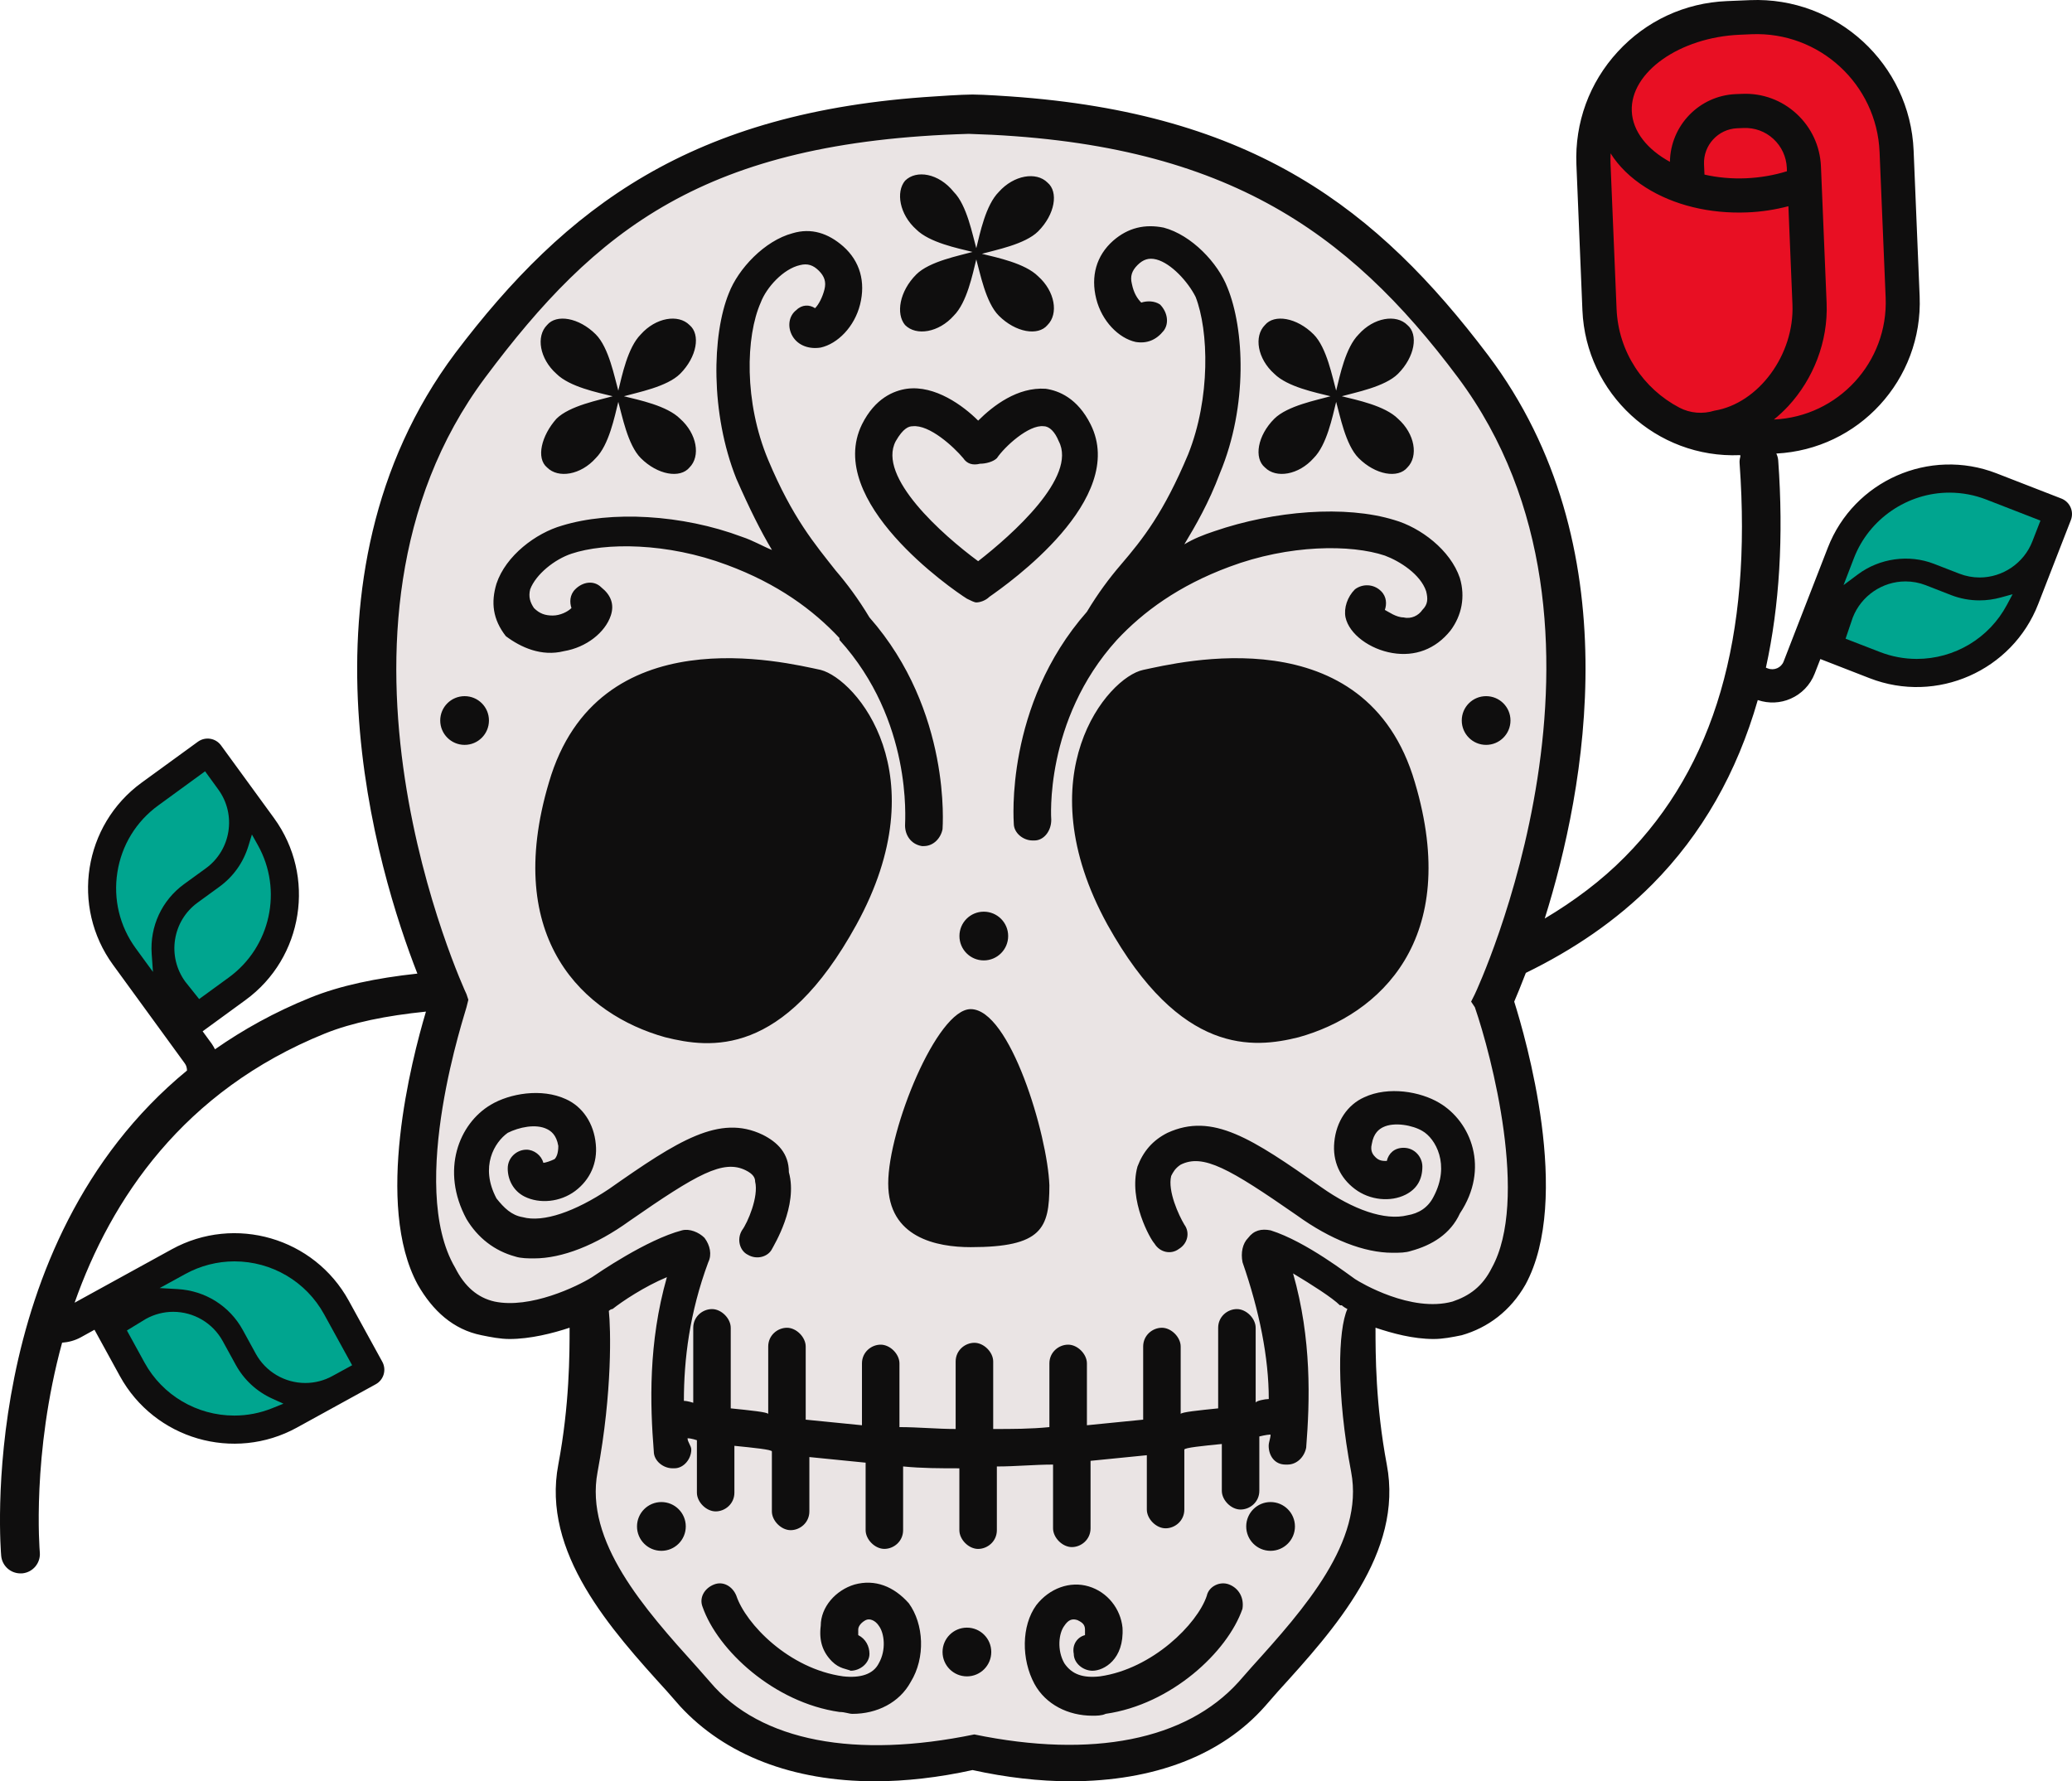 <svg version="1.1" id="图层_1" x="0px" y="0px" width="200px" height="171.95px" viewBox="0 0 200 171.95" enable-background="new 0 0 200 171.95" xml:space="preserve" xmlns:xml="http://www.w3.org/XML/1998/namespace" xmlns="http://www.w3.org/2000/svg" xmlns:xlink="http://www.w3.org/1999/xlink">
  <path fill="#EAE4E4" d="M142.576,96.651l0.232-0.463c0.172-0.346,16.488-35.703-1.68-60.044
	c-10.229-13.695-22.236-22.97-47.631-23.721c-25.206,0.715-35.987,8.888-47.066,23.722c-18.267,24.479-2.025,59.697-1.88,59.979
	l0.134,0.402l-0.16,0.643c-0.016,0.057-0.044,0.146-0.083,0.273c-1.615,5.316-4.939,18.414-0.953,25.163
	c0.977,1.942,2.369,3.128,4.143,3.521c0.491,0.104,1.023,0.156,1.584,0.156c3.223,0,6.769-1.685,8.206-2.582l0.124-0.084
	c3.379-2.281,6.366-3.832,8.409-4.369c0.493-0.125,1.247,0.149,1.645,0.539c0.457,0.604,0.578,1.305,0.296,1.879
	c-1.604,4.324-2.385,8.76-2.385,13.559v0.5h0.5c0.202,0,0.565,0.095,0.746,0.154l0.658,0.217v-7.928
	c0-0.808,0.681-1.308,1.312-1.308c0.623,0,1.307,0.685,1.307,1.308v8.229l0.575,0.062c1.257,0.129,2.979,0.305,3.266,0.428
	c-0.073-0.031-0.223-0.168-0.223-0.393h1v-6.515c0-0.812,0.681-1.313,1.312-1.313c0.623,0,1.307,0.688,1.307,1.313v7.509l6.43,0.643
	v-6.523c0-0.807,0.678-1.307,1.307-1.307c0.625,0,1.312,0.684,1.312,1.307v6.652h0.5c0.891,0,1.804,0.045,2.688,0.09
	c0.896,0.045,1.821,0.091,2.737,0.091h0.5v-7.015c0-0.807,0.681-1.307,1.312-1.307c0.625,0,1.312,0.686,1.312,1.307v7.015h0.5
	c1.791,0,3.643,0,5.475-0.183l0.45-0.045v-6.605c0-0.807,0.682-1.307,1.313-1.307c0.623,0,1.308,0.684,1.308,1.307v6.523l6.43-0.643
	v-7.509c0-0.812,0.679-1.313,1.308-1.313c0.625,0,1.313,0.688,1.313,1.313v6.515h1c0,0.225-0.148,0.359-0.223,0.393
	c0.287-0.123,2.009-0.299,3.267-0.428l0.574-0.062v-8.229c0-0.808,0.678-1.308,1.308-1.308c0.625,0,1.313,0.685,1.313,1.308v7.235h1
	c0,0.179-0.104,0.298-0.155,0.327c0.121-0.07,0.654-0.188,0.92-0.188h0.5v-0.5c0-3.969-0.86-8.467-2.544-13.301
	c-0.152-0.771,0.003-1.5,0.456-1.957c0.308-0.406,0.662-0.591,1.156-0.591c0.155,0,0.327,0.021,0.462,0.044
	c2.882,0.909,6.292,3.393,7.574,4.326c0.214,0.152,0.365,0.266,0.441,0.314c0.037,0.023,3.856,2.498,7.771,2.498h0.001
	c0.724,0,1.408-0.088,2.068-0.268c1.938-0.65,3.198-1.732,4.075-3.488c4.412-7.94-1.528-25.383-1.59-25.558L142.576,96.651z
	 M143.445,71.403c-1.021,0-1.85-0.832-1.85-1.854c0-1.02,0.828-1.849,1.85-1.849c1.021,0,1.854,0.829,1.854,1.849
	C145.299,70.571,144.467,71.403,143.445,71.403z M112.605,113.286l-0.041,0.106c-0.5,2.005,1.308,5.05,1.354,5.122
	c0.176,0.236,0.244,0.539,0.186,0.832c-0.063,0.324-0.271,0.605-0.625,0.822c-0.5,0.375-1.271,0.191-1.625-0.398l-0.074-0.094
	c-0.223-0.242-2.364-3.826-1.518-6.891c0.525-1.396,1.368-2.346,2.635-2.979c3.988-1.829,7.604,0.465,14.342,5.198
	c2.688,1.897,5.322,2.943,7.416,2.943c0.467,0,0.908-0.052,1.275-0.146c1.348-0.225,2.322-0.924,2.896-2.065
	c1.737-3.286,0.262-6.12-1.273-6.993c-1.161-0.699-3.182-0.929-4.278-0.382c-0.275,0.14-1.114,0.56-1.347,1.952
	c-0.251,1.001,0.29,1.541,0.493,1.744c0.508,0.508,1.047,0.508,1.439,0.508h0.396l0.094-0.382c0.078-0.332,0.334-0.89,1.141-0.89
	s1.307,0.683,1.307,1.313c0,1.082-0.43,1.804-1.35,2.269c-1.274,0.639-3.123,0.434-4.36-0.5c-1.319-0.985-1.958-2.435-1.794-4.076
	c0.165-1.811,1.137-3.279,2.607-3.932c0.783-0.363,1.688-0.548,2.688-0.548c1.443,0,2.969,0.396,4.086,1.063
	c1.52,0.896,2.625,2.43,3.032,4.205c0.308,1.344,0.349,3.433-1.241,5.832c-0.742,1.629-2.218,2.754-4.41,3.353
	c-0.465,0.153-0.962,0.153-1.647,0.153c-2.618,0-5.791-1.252-8.942-3.528c-5.4-3.75-7.99-5.315-10.055-5.315
	c-0.592,0-1.139,0.131-1.725,0.43C113.037,112.442,112.813,112.881,112.605,113.286z M100.973,79.139
	c0,0.809-0.516,1.492-1.125,1.492h-0.181c-0.674,0-1.312-0.55-1.315-1.212c-0.104-1.91-0.262-11.853,6.988-20.106
	c0.957-1.595,2.008-3.052,3.208-4.453c2.209-2.576,4.229-5.168,6.599-10.813c2.234-5.585,2.041-12.189,0.707-15.609
	c-0.787-1.573-2.5-3.468-4.125-3.879c-0.224-0.056-0.431-0.083-0.633-0.083c-0.609,0-1.136,0.242-1.654,0.761
	c-0.68,0.679-0.894,1.404-0.678,2.258c0.172,0.86,0.514,1.536,1.045,2.067l0.217,0.219l0.295-0.099
	c0.183-0.061,0.384-0.093,0.582-0.093c0.213,0,0.521,0.037,0.713,0.153c0.562,0.561,0.695,1.367,0.322,1.864
	c-0.506,0.636-1.094,0.945-1.795,0.945c-0.146,0-0.293-0.013-0.42-0.033c-1.543-0.343-2.949-1.904-3.423-3.798
	c-0.51-2.035,0.002-3.803,1.476-5.107c0.98-0.859,2.051-1.276,3.268-1.276c0.38,0,0.777,0.042,1.159,0.118
	c2.584,0.688,4.983,3.327,5.817,5.491c1.619,3.967,1.894,11.261-0.729,17.546c-1.038,2.772-2.248,4.876-3.397,6.793L112.861,54
	l1.715-1.029c0.771-0.463,1.582-0.816,2.801-1.221c3.521-1.21,7.434-1.876,11.016-1.876c2.295,0,4.328,0.269,6.053,0.8
	c2.322,0.663,5.129,2.691,5.992,5.269c0.484,1.623,0.19,3.266-0.818,4.612c-1.303,1.625-3.11,2.328-5.135,1.987
	c-2.006-0.334-3.813-1.675-4.117-3.043c-0.148-0.744,0.16-1.651,0.721-2.213c0.543-0.413,1.375-0.366,1.875,0.137
	c0.459,0.456,0.321,1.054,0.24,1.29l-0.143,0.413l0.393,0.196c0.066,0.034,0.15,0.084,0.248,0.141
	c0.418,0.245,1.045,0.612,1.725,0.634c0.842,0.183,1.76-0.192,2.258-0.902c0.717-0.736,0.646-1.516,0.451-2.285
	c-0.605-1.811-2.688-3.15-4.3-3.753c-1.446-0.484-3.313-0.741-5.396-0.741c-2.313,0-5.918,0.317-9.949,1.831
	c-4.469,1.657-8.082,4.007-11.051,7.188C100.317,69.282,100.943,78.776,100.973,79.139z M72.019,119.063
	c0.584-0.777,1.738-3.419,1.368-5.072c-0.025-0.603-0.411-1.084-1.179-1.467c-0.534-0.268-1.08-0.396-1.67-0.396
	c-2.068,0-4.659,1.567-10.067,5.322c-3.144,2.271-6.315,3.522-8.93,3.522c-0.501,0-1.188,0-1.68-0.163
	c-1.855-0.505-3.378-1.678-4.394-3.373c-2.416-4.482-0.689-8.688,2.166-10.369c1.111-0.664,2.637-1.063,4.082-1.063
	c1.002,0,1.908,0.184,2.699,0.549c1.461,0.648,2.431,2.117,2.596,3.934c0.163,1.637-0.473,3.084-1.789,4.076
	c-1.24,0.928-3.086,1.133-4.365,0.495c-0.833-0.416-1.35-1.285-1.35-2.269c0-0.811,0.678-1.313,1.307-1.313
	c0.509,0,1.023,0.398,1.146,0.893l0.094,0.379h0.391c0.327,0,0.974-0.248,1.308-0.414l0.13-0.094
	c0.337-0.339,0.508-0.885,0.501-1.705c-0.239-1.436-1.078-1.854-1.354-1.992c-1.07-0.535-2.761-0.385-4.313,0.4
	c-1.239,0.883-3.092,3.475-1.185,7.055c0.677,0.846,1.509,1.766,2.789,1.977c2.066,0.563,5.253-0.459,8.744-2.788
	c5.021-3.526,8.541-5.839,11.613-5.839c0.934,0,1.823,0.209,2.709,0.633c1.541,0.77,2.258,1.777,2.258,3.171l0.018,0.134
	c0.354,1.276,0.381,3.508-1.503,6.889l-0.093,0.173c-0.245,0.485-1,0.72-1.679,0.315c-0.222-0.107-0.396-0.336-0.479-0.619
	C71.808,119.7,71.857,119.336,72.019,119.063z M74.944,52.833c-1.061-1.773-2.145-3.94-3.402-6.804
	c-2.534-6.344-2.264-13.771-0.72-17.55c0.829-2.155,3.23-4.795,5.829-5.486c1.53-0.46,3.005-0.068,4.408,1.159
	c1.475,1.308,1.986,3.076,1.478,5.115c-0.465,1.86-1.905,3.456-3.396,3.788c-0.934,0.154-1.8-0.174-2.204-0.848
	c-0.4-0.671-0.301-1.479,0.286-1.924c0.333-0.332,0.798-0.37,1.176-0.118l0.339,0.226l0.29-0.286
	c0.428-0.422,0.837-1.225,1.042-2.046c0.22-0.877,0.006-1.603-0.675-2.282c-0.692-0.688-1.434-0.882-2.272-0.676
	c-1.812,0.403-3.569,2.354-4.147,3.903c-1.487,3.352-1.718,9.783,0.719,15.592c2.206,5.259,4.295,7.898,6.138,10.228l0.457,0.578
	c1.201,1.401,2.25,2.858,3.261,4.526c7.196,8.181,7.039,18.123,6.941,20.017c-0.142,0.712-0.695,1.229-1.316,1.229l-0.104,0.007
	c-0.892-0.148-1.208-0.9-1.208-1.499l0.004-0.126c0.113-3.156-0.281-11.193-6.337-17.977v-0.186l-0.134-0.145
	c-2.971-3.183-6.584-5.532-11.044-7.183c-4.034-1.514-7.637-1.831-9.949-1.831c-2.082,0-3.949,0.257-5.398,0.741
	c-1.6,0.531-3.648,2.021-4.312,3.791c-0.253,1.01,0.101,1.71,0.498,2.281c0.609,0.609,1.255,0.869,2.16,0.869
	c0.895,0,1.732-0.437,2.165-0.869l0.219-0.219l-0.098-0.293c-0.079-0.238-0.214-0.84,0.242-1.296
	c0.555-0.563,1.285-0.714,1.863-0.143c0.78,0.62,1.023,1.327,0.745,2.161c-0.5,1.505-2.198,2.78-4.169,3.11
	c-0.392,0.099-0.795,0.149-1.199,0.149c-1.603,0-3.016-0.79-3.936-1.47c-1.068-1.399-1.308-2.81-0.783-4.55
	c0.864-2.592,3.668-4.619,6.001-5.286c1.804-0.554,3.996-0.847,6.341-0.847c3.604,0,7.405,0.683,10.722,1.928
	c0.629,0.208,1.202,0.484,1.756,0.752c0.377,0.182,0.743,0.357,1.109,0.506l1.383,0.562L74.944,52.833z M100.727,31.056
	c-0.302,0.364-0.771,0.44-1.115,0.44c-0.907,0-1.999-0.527-2.85-1.379c-0.958-0.954-1.489-3.047-1.84-4.432
	c-0.064-0.252-0.122-0.481-0.176-0.679l0.385,0.094c1.466,0.354,3.681,0.888,4.746,1.946c0.821,0.729,1.327,1.711,1.354,2.625
	C101.241,30.061,101.169,30.611,100.727,31.056z M99.855,21.979c-0.956,0.951-3.044,1.482-4.426,1.834
	c-0.255,0.064-0.487,0.123-0.686,0.179l0.099-0.406c0.352-1.46,0.883-3.665,1.941-4.725c0.754-0.848,1.764-1.354,2.7-1.354
	c0.525,0,0.966,0.163,1.309,0.504c0.336,0.279,0.424,0.705,0.438,1.013C101.271,19.954,100.744,21.086,99.855,21.979z
	 M88.799,26.846c0.957-0.956,3.045-1.487,4.428-1.839c0.194-0.049,0.375-0.095,0.537-0.139l-0.132,0.541
	c-0.352,1.463-0.883,3.673-1.942,4.73c-0.755,0.85-1.765,1.356-2.701,1.356c-0.366,0-0.883-0.082-1.244-0.441
	C87.053,30.224,87.311,28.334,88.799,26.846z M93.508,23.716c-1.461-0.352-3.67-0.883-4.73-1.938
	c-1.438-1.281-1.731-3.176-1.063-3.98c0.303-0.303,0.729-0.463,1.229-0.463c0.954,0,1.974,0.563,2.766,1.547
	c0.956,0.957,1.487,3.046,1.839,4.429c0.04,0.157,0.078,0.306,0.114,0.442L93.508,23.716z M88.199,37.985
	c2.683,0,5.167,2.275,5.864,2.973l0.353,0.353l0.354-0.353c1.347-1.342,3.444-2.942,5.783-2.942c0.115,0,0.229,0.004,0.307,0.008
	c1.174,0.167,2.813,0.852,3.967,3.166c3.101,6.2-5.688,13.264-9.677,16.068c-0.248,0.247-0.658,0.396-0.892,0.396
	c-0.114-0.018-0.48-0.2-0.659-0.287c-0.137-0.085-13.522-8.853-9.949-16.179c1.155-2.313,2.793-2.998,3.959-3.165
	C87.805,37.997,88.002,37.985,88.199,37.985z M94.959,88.504c1.022,0,1.854,0.83,1.854,1.85c0,1.021-0.832,1.854-1.854,1.854
	c-1.02,0-1.849-0.832-1.849-1.854C93.11,89.334,93.939,88.504,94.959,88.504z M54.141,91.983c-2.386-4.316-2.613-9.808-0.674-16.322
	c2.252-7.715,7.899-11.626,16.783-11.626c3.688,0,6.912,0.698,8.461,1.033l0.384,0.082c1.498,0.394,3.834,2.545,5.213,5.758
	c1.576,3.671,2.493,9.794-2.087,18.122c-4.127,7.514-8.694,11.168-13.961,11.168c-1.5,0-2.832-0.283-3.923-0.555
	C61.704,98.909,56.88,96.938,54.141,91.983z M93.694,97.911c3.23,0,6.906,11.33,7.098,16.506c0,3.695-0.302,5.474-7.098,5.474
	c-3.403,0-7.459-0.979-7.459-5.651C86.235,109.038,90.918,97.911,93.694,97.911z M105.408,70.48
	c1.408-3.066,3.645-5.032,5.035-5.324l0.406-0.088c1.551-0.335,4.772-1.033,8.459-1.033c8.883,0,14.527,3.911,16.78,11.629
	c1.938,6.51,1.716,11.999-0.671,16.315c-2.738,4.958-7.564,6.93-10.188,7.66c-0.985,0.246-2.312,0.529-3.806,0.529
	c-5.304,0-9.911-3.646-14.088-11.142C102.385,80.025,104.004,73.542,105.408,70.48z M123.354,40.777
	c0.959-0.954,3.051-1.487,4.438-1.841c0.252-0.063,0.479-0.122,0.676-0.177l-0.097,0.4c-0.353,1.463-0.884,3.673-1.942,4.73
	c-0.756,0.85-1.766,1.356-2.699,1.356c-0.365,0-0.885-0.082-1.309-0.506c-0.336-0.279-0.424-0.706-0.438-1.015
	C121.938,42.796,122.465,41.667,123.354,40.777z M128.064,37.647c-1.463-0.352-3.672-0.883-4.73-1.938
	c-0.82-0.732-1.328-1.715-1.355-2.628c-0.011-0.39,0.063-0.94,0.504-1.386c0.305-0.364,0.773-0.44,1.115-0.44
	c0.908,0,2,0.527,2.848,1.377c0.957,0.956,1.488,3.045,1.842,4.428c0.063,0.254,0.123,0.485,0.178,0.684L128.064,37.647z
	 M129.866,38.851c1.466,0.353,3.681,0.887,4.745,1.945c0.82,0.73,1.328,1.712,1.354,2.626c0.012,0.389-0.063,0.938-0.503,1.384
	c-0.303,0.364-0.772,0.44-1.114,0.44c-0.908,0-1.998-0.527-2.851-1.379c-0.957-0.953-1.488-3.047-1.84-4.432
	c-0.064-0.252-0.123-0.481-0.177-0.679L129.866,38.851z M134.591,35.728c-0.958,0.954-3.048,1.485-4.433,1.836
	c-0.252,0.064-0.482,0.123-0.68,0.177l0.1-0.406c0.352-1.459,0.883-3.665,1.939-4.724c0.756-0.849,1.765-1.355,2.699-1.355
	c0.524,0,0.967,0.164,1.311,0.504c0.336,0.28,0.423,0.705,0.438,1.014C136.008,33.703,135.48,34.835,134.591,35.728z M66.171,44.806
	c-0.302,0.364-0.773,0.44-1.115,0.44c-0.907,0-1.999-0.527-2.85-1.379c-0.957-0.953-1.488-3.046-1.839-4.431
	c-0.064-0.253-0.123-0.482-0.177-0.68l0.385,0.094c1.466,0.354,3.681,0.887,4.745,1.945c0.821,0.73,1.327,1.712,1.354,2.626
	C66.686,43.811,66.613,44.361,66.171,44.806z M65.299,35.728c-0.956,0.952-3.043,1.482-4.425,1.834
	c-0.255,0.064-0.488,0.124-0.687,0.179l0.099-0.407c0.352-1.459,0.883-3.664,1.94-4.723c0.754-0.849,1.764-1.355,2.7-1.355
	c0.525,0,0.966,0.164,1.309,0.504c0.336,0.28,0.423,0.705,0.438,1.014C66.716,33.703,66.189,34.835,65.299,35.728z M59.077,39.16
	c-0.352,1.463-0.883,3.673-1.942,4.73c-0.756,0.85-1.765,1.356-2.701,1.356c-0.366,0-0.883-0.082-1.308-0.506
	c-0.229-0.189-0.358-0.478-0.387-0.855c-0.068-0.906,0.459-2.136,1.323-3.108c0.96-0.956,3.055-1.489,4.441-1.843
	c0.249-0.063,0.476-0.121,0.67-0.175L59.077,39.16z M58.772,37.647c-1.461-0.352-3.67-0.883-4.73-1.938
	c-0.821-0.732-1.328-1.715-1.355-2.628c-0.011-0.39,0.061-0.94,0.503-1.386c0.303-0.364,0.774-0.44,1.116-0.44
	c0.908,0,1.999,0.527,2.848,1.377c0.956,0.956,1.487,3.045,1.839,4.428c0.064,0.254,0.124,0.485,0.178,0.684L58.772,37.647z
	 M42.994,69.549c0-1.02,0.832-1.849,1.854-1.849c1.02,0,1.849,0.829,1.849,1.849c0,1.021-0.829,1.854-1.849,1.854
	C43.825,71.403,42.994,70.571,42.994,69.549z M86.016,42.358c0.67-1.173,1.325-1.712,2.068-1.712
	c0.027-0.006,0.111-0.011,0.197-0.011c1.918,0,4.313,2.357,5.074,3.266c0.292,0.43,0.613,0.504,1.122,0.378l0.121-0.015
	c0.495,0,1.056-0.174,1.277-0.396c0.591-0.905,3.136-3.445,4.938-3.219c0.002,0,0.004,0,0.006,0c0.703,0,1.396,0.641,1.844,1.756
	c2.021,3.826-4.876,9.781-7.936,12.162l-0.3,0.233l-0.305-0.225C92.371,53.287,83.761,46.637,86.016,42.358z M130.512,126.567
	l0.199-0.439l-0.432-0.215c-0.271-0.136-0.412-0.268-0.412-0.268l-0.146-0.146h-0.188c-0.711-0.643-2.211-1.65-4.463-3.004
	l-1.086-0.652l0.348,1.219c1.783,6.254,1.604,12.186,1.254,16.592c-0.143,0.709-0.695,1.225-1.314,1.225h-0.182
	c-0.893,0-1.131-0.82-1.131-1.308c0-0.12,0.037-0.271,0.076-0.427c0.049-0.197,0.104-0.421,0.104-0.662v-0.5h-0.5
	c-0.41,0-1.125,0.178-1.205,0.193l-0.379,0.097v5.642c0,0.807-0.681,1.307-1.312,1.307c-0.623,0-1.308-0.684-1.308-1.307v-5.074
	l-0.551,0.055c-3.664,0.365-4.066,0.427-4.066,1.04v5.786c0,0.811-0.683,1.312-1.313,1.312c-0.623,0-1.308-0.687-1.308-1.312v-5.797
	l-6.43,0.643v6.967c0,0.809-0.679,1.311-1.308,1.311c-0.625,0-1.312-0.686-1.312-1.311v-6.652h-0.5c-0.916,0-1.842,0.045-2.737,0.09
	c-0.883,0.047-1.797,0.092-2.688,0.092h-0.5v6.65c0,0.809-0.681,1.309-1.312,1.309c-0.623,0-1.307-0.686-1.307-1.309v-6.471h-0.5
	c-1.769,0-3.598,0-5.38-0.18l-0.55-0.055v6.705c0,0.807-0.681,1.307-1.312,1.307c-0.623,0-1.307-0.684-1.307-1.307v-6.967
	l-6.43-0.643v5.796c0,0.812-0.678,1.313-1.307,1.313c-0.625,0-1.312-0.688-1.312-1.313v-5.786c0-0.611-0.403-0.674-4.068-1.037
	l-0.55-0.057v5.072c0,0.809-0.678,1.308-1.307,1.308c-0.625,0-1.312-0.687-1.312-1.308v-5.422l-0.338-0.113
	c-0.063-0.021-0.633-0.215-1.065-0.215h-0.5v0.5c0,0.3,0.129,0.561,0.233,0.769c0.054,0.108,0.128,0.261,0.128,0.322
	c0,0.604-0.492,1.308-1.126,1.308h-0.186c-0.604,0-1.307-0.49-1.308-1.166c-0.357-4.467-0.538-10.396,1.247-16.648l0.285-0.998
	l-0.958,0.4c-2.116,0.881-4.258,2.281-5.263,3.065c-0.159,0.043-0.341,0.136-0.503,0.297l-0.17,0.17l0.026,0.239
	c0.186,1.672,0.354,7.699-1.083,15.406c-1.326,7.021,4.793,13.8,9.705,19.24l1.263,1.438c3.465,4.11,9.162,6.282,16.474,6.282
	c2.917,0,6.084-0.346,9.416-1.025c3.228,0.659,6.311,0.993,9.165,0.993c0.002,0,0.002,0,0.002,0c7.25,0,13.029-2.156,16.717-6.242
	l1.266-1.438c4.918-5.447,11.035-12.229,9.711-19.248C129.488,134.538,129.643,128.478,130.512,126.567z M65.694,147.346
	c0,1.021-0.832,1.854-1.854,1.854s-1.854-0.832-1.854-1.854s0.832-1.854,1.854-1.854S65.694,146.325,65.694,147.346z
	 M95.182,159.465c0,1.021-0.829,1.854-1.849,1.854c-1.022,0-1.854-0.832-1.854-1.854s0.832-1.85,1.854-1.85
	C94.353,157.616,95.182,158.446,95.182,159.465z M82.153,162.363c1.924,0,2.759-0.862,3.108-1.562
	c0.823-1.447,0.623-3.289-0.018-4.141c-0.472-0.717-1.289-1.029-1.91-0.719c-0.458,0.234-0.994,0.73-0.994,1.354v0.852l0.276,0.139
	c0.506,0.254,0.808,0.762,0.808,1.358c0,0.604-0.635,1.081-1.219,1.127c-0.099-0.037-0.213-0.069-0.339-0.104
	c-0.365-0.104-0.779-0.219-1.206-0.646c-0.811-0.814-1.102-1.748-0.938-3.084c0-1.525,1.22-2.998,2.89-3.498
	c1.706-0.469,3.375,0.125,4.707,1.619c1.39,1.91,1.459,4.938,0.146,7.064c-0.959,1.762-2.893,2.813-5.171,2.813
	c-0.107,0-0.24-0.027-0.394-0.063c-0.222-0.049-0.496-0.111-0.769-0.111c-0.011,0-0.021,0-0.031,0
	c-6.104-0.87-11.4-5.766-12.814-9.822c-0.104-0.262-0.103-0.531,0.006-0.783c0.136-0.318,0.429-0.586,0.807-0.734
	c0.594-0.244,1.245,0.127,1.506,0.779c0.976,2.916,5.244,7.359,10.731,8.115C81.618,162.346,81.892,162.363,82.153,162.363z
	 M104.137,159.547c-0.131-0.653,0.26-1.109,0.715-1.225l0.379-0.096v-0.934c0-0.844-0.594-1.146-1.063-1.383
	c-0.935-0.311-1.546,0.299-1.827,0.721c-0.656,0.877-0.857,2.721-0.018,4.197c0.691,1.029,1.707,1.53,3.104,1.53
	c0.253,0,0.521-0.017,0.82-0.05c5.213-0.743,9.755-5.229,10.729-8.172c0.119-0.572,0.892-0.967,1.498-0.721
	c0.717,0.285,1.092,0.994,0.979,1.721c-1.402,4.033-6.695,8.929-12.805,9.801l-0.148,0.047c-0.264,0.129-0.754,0.129-1.048,0.129
	c-2.276,0-4.207-1.053-5.166-2.814c-1.214-2.244-1.152-5.281,0.135-7.053c0.873-1.123,2.163-1.793,3.449-1.793
	c0.364,0,0.729,0.053,1.075,0.158c1.57,0.471,2.738,1.896,2.9,3.529c0.071,1.217-0.223,2.211-0.851,2.877
	c-0.524,0.557-1.161,0.754-1.546,0.754C104.848,160.776,104.146,160.282,104.137,159.547z M124.492,147.346
	c0,1.021-0.83,1.854-1.854,1.854c-1.021,0-1.85-0.832-1.85-1.854s0.829-1.854,1.85-1.854
	C123.662,145.493,124.492,146.325,124.492,147.346z" class="color c1"/>
  <path fill="#E80F23" d="M165.572,40.135c-0.422,0.135-0.924,0.211-1.43,0.211c-0.795,0-1.578-0.192-2.271-0.555
	c-3.731-1.954-6.159-5.77-6.331-9.958l-0.586-14.066c-0.012-0.331-0.006-0.661,0.01-0.987l0.074-1.591l0.85,1.349
	c0.758,1.205,1.844,2.26,3.229,3.134c2.582,1.639,5.994,2.479,9.521,2.331c1.279-0.05,2.577-0.245,3.857-0.58l0.602-0.157
	l0.416,10.107C173.725,34.463,170.088,39.392,165.572,40.135z M167.871,17.724c0.223,0,0.447-0.005,0.674-0.014
	c1.41-0.061,2.785-0.296,4.086-0.701l0.363-0.112l-0.021-0.72c-0.055-1.203-0.57-2.315-1.453-3.133
	c-0.83-0.768-1.916-1.19-3.055-1.19l-0.809,0.028c-2.111,0.09-3.76,1.88-3.676,3.993l0.061,1.382l0.373,0.085
	C165.533,17.595,166.697,17.724,167.871,17.724z M181.923,14.651c-0.28-6.819-5.944-12.141-12.87-11.846l-1.132,0.049
	c-6.083,0.255-11.081,3.87-10.913,7.893c0.082,2.055,1.52,3.993,3.941,5.316l0.729,0.397l0.012-0.83
	c0.045-3.255,2.625-5.91,5.871-6.045l0.623-0.024c1.809-0.083,3.56,0.565,4.891,1.792c1.336,1.231,2.113,2.912,2.191,4.73
	l0.547,13.193c0.146,3.472-1.148,6.959-3.549,9.566c-0.414,0.444-0.869,0.87-1.354,1.265l-1.18,0.956l1.518-0.068
	c6.477-0.29,11.525-5.798,11.264-12.278L181.923,14.651z" class="color c2"/>
  <path fill="#0F0E0E" d="M141.096,69.549c0-1.299,1.051-2.349,2.35-2.349c1.301,0,2.354,1.05,2.354,2.349
	c0,1.299-1.055,2.354-2.354,2.354C142.146,71.903,141.096,70.848,141.096,69.549z M87.361,31.375
	c1.084,1.089,3.257,0.723,4.702-0.903c1.27-1.265,1.812-3.979,2.173-5.43c0.361,1.27,0.903,4.165,2.173,5.43
	c1.626,1.626,3.799,1.992,4.702,0.903c1.084-1.084,0.723-3.257-0.903-4.702c-1.27-1.265-3.979-1.812-5.43-2.173
	c1.265-0.361,4.16-0.903,5.43-2.168c1.626-1.631,1.987-3.804,0.903-4.707c-1.084-1.084-3.257-0.723-4.702,0.903
	c-1.27,1.27-1.812,3.984-2.173,5.43c-0.361-1.265-0.903-4.16-2.173-5.43c-1.445-1.807-3.618-2.168-4.702-1.084
	c-0.903,1.084-0.542,3.257,1.084,4.707c1.27,1.265,3.979,1.807,5.43,2.168c-1.265,0.361-4.16,0.903-5.43,2.173
	C86.819,28.119,86.458,30.292,87.361,31.375z M82.479,152.956c-1.812,0.543-3.257,2.168-3.257,3.98
	c-0.181,1.445,0.181,2.529,1.084,3.438c0.723,0.725,1.445,0.725,1.807,0.902c0.908,0,1.812-0.723,1.812-1.631
	c0-0.723-0.361-1.445-1.084-1.807c0-0.18,0-0.361,0-0.541c0-0.361,0.361-0.723,0.723-0.908c0.361-0.182,0.903,0,1.265,0.547
	c0.542,0.723,0.723,2.348,0,3.617c-0.542,1.084-1.807,1.445-3.438,1.266c-5.244-0.723-9.404-5.064-10.313-7.779
	c-0.361-0.9-1.265-1.449-2.168-1.084c-0.908,0.361-1.45,1.268-1.089,2.168c1.45,4.16,6.875,9.229,13.208,10.133
	c0.542,0,0.903,0.182,1.265,0.182c2.354,0,4.526-1.084,5.61-3.076c1.45-2.349,1.27-5.604-0.181-7.6
	C86.277,153.137,84.466,152.409,82.479,152.956z M63.841,144.993c-1.299,0-2.354,1.055-2.354,2.354c0,1.299,1.055,2.354,2.354,2.354
	c1.299,0,2.354-1.057,2.354-2.354C66.195,146.047,65.14,144.993,63.841,144.993z M93.333,157.116c-1.299,0-2.354,1.051-2.354,2.35
	c0,1.301,1.055,2.354,2.354,2.354s2.349-1.055,2.349-2.354C95.682,158.167,94.632,157.116,93.333,157.116z M118.66,152.956
	c-0.903-0.365-1.987,0.184-2.174,1.084c-0.902,2.715-5.243,7.059-10.313,7.779c-1.626,0.18-2.71-0.182-3.438-1.266
	c-0.723-1.27-0.543-2.895,0-3.617c0.365-0.547,0.729-0.729,1.271-0.547c0.361,0.186,0.724,0.365,0.724,0.908
	c0,0.361,0,0.541,0,0.541c-0.724,0.182-1.266,0.904-1.084,1.807c0,0.908,0.902,1.631,1.808,1.631c1.089,0,3.075-1.084,2.896-4.16
	c-0.181-1.811-1.445-3.438-3.257-3.979c-1.807-0.547-3.799,0.18-5.063,1.807c-1.45,1.992-1.45,5.248-0.181,7.598
	c1.084,1.992,3.256,3.076,5.605,3.076c0.36,0,0.903,0,1.271-0.182c6.327-0.902,11.758-5.971,13.202-10.131
	C120.105,154.221,119.563,153.317,118.66,152.956z M122.641,144.993c-1.3,0-2.35,1.055-2.35,2.354c0,1.299,1.05,2.354,2.35,2.354
	c1.299,0,2.354-1.057,2.354-2.354C124.993,146.047,123.938,144.993,122.641,144.993z M122.098,45.125
	c1.084,1.089,3.256,0.723,4.701-0.903c1.27-1.265,1.813-3.979,2.174-5.43c0.361,1.27,0.902,4.165,2.172,5.43
	c1.627,1.626,3.799,1.992,4.703,0.903c1.084-1.084,0.723-3.257-0.904-4.702c-1.27-1.265-3.979-1.812-5.43-2.173
	c1.271-0.361,4.16-0.903,5.43-2.168c1.627-1.631,1.988-3.804,0.904-4.707c-1.084-1.084-3.258-0.723-4.703,0.903
	c-1.27,1.27-1.811,3.984-2.172,5.43c-0.361-1.265-0.904-4.16-2.174-5.43c-1.625-1.626-3.798-1.987-4.701-0.903
	c-1.084,1.089-0.723,3.257,0.903,4.707c1.271,1.265,3.979,1.807,5.429,2.168c-1.264,0.361-4.158,0.908-5.429,2.173
	C121.375,42.049,121.014,44.222,122.098,45.125z M125.354,100.125c7.779-2.168,15.742-9.41,11.217-24.604
	c-4.701-16.104-22.793-11.577-26.229-10.854s-11.401,10.132-3.438,24.604C113.958,101.936,121.014,101.208,125.354,100.125z
	 M118.66,54.715c5.791-2.173,11.762-2.173,15.014-1.084c1.451,0.542,3.438,1.807,3.984,3.438c0.182,0.723,0.182,1.265-0.365,1.807
	c-0.361,0.542-1.084,0.903-1.807,0.723c-0.723,0-1.451-0.542-1.813-0.723c0.187-0.542,0.187-1.265-0.36-1.807
	c-0.724-0.728-1.808-0.728-2.528-0.181c-0.728,0.723-1.089,1.807-0.908,2.71c0.36,1.631,2.354,3.076,4.526,3.438
	c2.168,0.366,4.16-0.361,5.604-2.168c1.088-1.45,1.449-3.257,0.908-5.068c-0.908-2.71-3.806-4.883-6.334-5.605
	c-4.707-1.45-11.581-0.903-17.367,1.084c-1.089,0.361-1.991,0.723-2.896,1.265c1.084-1.807,2.354-3.979,3.438-6.875
	c2.715-6.509,2.35-13.931,0.723-17.91c-0.901-2.349-3.438-5.063-6.15-5.786c-1.809-0.366-3.438,0-4.885,1.265
	c-1.631,1.445-2.172,3.438-1.631,5.605c0.543,2.173,2.174,3.804,3.799,4.165c1.091,0.181,1.992-0.181,2.717-1.089
	c0.542-0.723,0.359-1.807-0.361-2.529c-0.542-0.361-1.265-0.361-1.807-0.181c-0.366-0.366-0.729-0.908-0.908-1.812
	c-0.182-0.723,0-1.265,0.542-1.807c0.547-0.547,1.089-0.728,1.813-0.547c1.443,0.366,3.076,2.173,3.799,3.618
	c1.27,3.257,1.449,9.771-0.723,15.2c-2.354,5.61-4.343,8.14-6.516,10.674c-1.084,1.265-2.173,2.715-3.257,4.521
	c-7.959,9.048-7.056,20.264-7.056,20.444c0,0.903,0.903,1.631,1.812,1.631h0.181c0.903,0,1.625-0.908,1.625-1.992
	c0,0-0.723-9.59,6.334-17.368C110.34,59.056,113.777,56.527,118.66,54.715z M79.222,64.667c-3.438-0.723-21.533-5.249-26.235,10.854
	c-4.521,15.194,3.438,22.437,11.215,24.604c4.346,1.084,11.401,1.992,18.457-10.854C90.618,74.798,82.659,65.57,79.222,64.667z
	 M93.694,97.411c-3.257,0-7.959,11.582-7.959,16.825c0,5.249,4.702,6.152,7.959,6.152c6.875,0,7.598-1.812,7.598-5.972
	C101.111,109.534,97.493,97.411,93.694,97.411z M138.924,106.458c-1.813-1.084-4.889-1.631-7.236-0.541
	c-1.631,0.724-2.715,2.354-2.896,4.34c-0.181,1.813,0.543,3.438,1.992,4.521c1.444,1.09,3.438,1.27,4.883,0.547
	c1.084-0.547,1.627-1.449,1.627-2.715c0-0.902-0.724-1.813-1.808-1.813c-0.903,0-1.45,0.543-1.627,1.271
	c-0.364,0-0.728,0-1.088-0.36c-0.183-0.182-0.543-0.547-0.36-1.271c0.18-1.084,0.723-1.444,1.084-1.626
	c1.088-0.542,2.896-0.182,3.799,0.361c1.271,0.723,2.715,3.257,1.088,6.332c-0.541,1.084-1.448,1.627-2.532,1.808
	c-2.175,0.542-5.244-0.542-8.32-2.715c-6.693-4.702-10.492-7.236-14.84-5.244c-1.443,0.724-2.349,1.808-2.896,3.257
	c-0.903,3.258,1.271,7.057,1.631,7.417c0.542,0.903,1.626,1.084,2.354,0.542c0.902-0.542,1.084-1.626,0.541-2.354
	c-0.541-0.903-1.631-3.252-1.271-4.702c0.187-0.361,0.366-0.724,0.908-1.084c2.168-1.089,4.702,0.36,11.216,4.883
	c3.258,2.354,6.516,3.618,9.229,3.618c0.724,0,1.265,0,1.808-0.182c1.992-0.541,3.799-1.625,4.707-3.617
	C143.807,112.792,142,108.269,138.924,106.458z M199.891,50.204l-1.188,3.052l-1.958,5.039c-1.25,3.232-3.706,5.654-6.655,6.953
	c-2.943,1.299-6.387,1.475-9.619,0.22l-4.76-1.851l-0.547,1.401c-0.436,1.128-1.295,1.978-2.324,2.427
	c-0.973,0.43-2.096,0.493-3.17,0.132c-2.012,7.017-5.4,12.964-10.166,17.773c-3.482,3.512-7.617,6.316-12.222,8.563
	c-0.478,1.246-0.876,2.198-1.122,2.773c1.084,3.438,5.609,18.999,1.084,27.318c-1.445,2.535-3.619,4.16-6.148,4.884
	c-0.908,0.187-1.811,0.366-2.715,0.366c-1.992,0-3.979-0.547-5.609-1.09c0,2.535,0,7.422,1.088,13.209
	c1.627,8.506-5.066,15.922-10.495,21.89l-1.267,1.448c-4.16,4.703-10.674,7.236-18.813,7.236c-2.896,0-6.152-0.361-9.409-1.084
	c-3.257,0.723-6.514,1.084-9.409,1.084c-7.959,0-14.473-2.533-18.813-7.236l-1.27-1.448c-5.424-5.968-12.119-13.384-10.493-21.89
	c1.089-5.787,1.089-10.674,1.089-13.209c-1.631,0.543-3.804,1.09-5.791,1.09c-0.903,0-1.812-0.182-2.715-0.366
	c-2.715-0.542-4.702-2.349-6.152-4.884c-4.186-7.703-0.624-21.604,0.793-26.354c-3.814,0.388-7.108,1.052-9.738,2.11
	c-13.716,5.541-20.669,16.033-24.175,25.99l1.777-0.978l7.607-4.181c6.079-3.34,13.74-1.112,17.08,4.967l3.232,5.885
	c0.43,0.78,0.146,1.758-0.635,2.182l-2.871,1.578l-4.736,2.604c-3.037,1.67-6.475,1.947-9.565,1.05
	c-3.09-0.897-5.845-2.979-7.515-6.017l-2.456-4.479l-1.318,0.729c-0.576,0.314-1.191,0.475-1.807,0.519
	c-2.949,10.791-2.168,20.039-2.153,20.226c0.098,1.024-0.654,1.942-1.685,2.041c-0.059,0.004-0.122,0.004-0.181,0.004
	c-0.952,0-1.767-0.721-1.86-1.688c-0.034-0.347-2.568-29.993,17.934-46.854c-0.005-0.233-0.054-0.473-0.205-0.678l-1.831-2.517
	l-5.107-7.013C6.82,87.52,8.06,79.64,13.666,75.553l5.43-3.95c0.718-0.522,1.719-0.366,2.241,0.352l1.929,2.646l3.184,4.37
	c2.041,2.803,2.754,6.177,2.251,9.354c-0.498,3.184-2.207,6.176-5.015,8.217l-4.126,3.01l0.889,1.216
	c0.117,0.166,0.205,0.342,0.303,0.521c2.715-1.897,5.762-3.599,9.224-4.994c2.852-1.153,6.333-1.885,10.311-2.313
	c-3.795-9.696-12.609-38.155,3.654-59.894C54.618,19.979,66.736,10.75,90.257,9.305c0,0,2.534-0.181,3.618-0.181
	s3.618,0.181,3.618,0.181c23.521,1.626,35.458,10.854,46.132,24.966c13.881,18.411,9.395,41.925,5.48,54.396
	c2.852-1.701,5.465-3.649,7.736-5.948c8.662-8.745,12.285-21.172,11.074-37.993c-0.021-0.225,0.016-0.444,0.072-0.649l-0.006-0.142
	h-0.045c-8.047,0.337-14.855-5.938-15.193-13.984l-0.58-14.063c-0.166-4.048,1.25-7.92,3.994-10.898
	c2.742-2.983,6.482-4.717,10.525-4.883l2.25-0.093c8.355-0.347,15.437,6.167,15.781,14.521l0.581,14.067
	c0.166,4.023-1.317,7.739-3.847,10.488c-2.5,2.72-6.025,4.487-9.986,4.692c0.098,0.205,0.166,0.43,0.182,0.674
	c0.531,7.358,0.121,14.028-1.189,19.995l0.188,0.073c0.605,0.234,1.289-0.063,1.523-0.669l1.123-2.9l3.145-8.091
	c2.51-6.465,9.812-9.683,16.279-7.173l6.256,2.432C199.802,48.446,200.212,49.374,199.891,50.204z M17.181,123.938
	c2.715,0.156,5.288,1.65,6.689,4.204l1.26,2.3c1.313,2.383,4.326,3.262,6.714,1.948l1.465-0.802l-2.461-4.479
	c-2.485-4.525-8.188-6.182-12.715-3.695L17.181,123.938z M12.918,128.606l1.475,2.689c2.305,4.188,7.363,5.918,11.694,4.176
	c-1.548-0.703-2.891-1.885-3.77-3.486l-1.26-2.295c-1.313-2.389-4.326-3.262-6.714-1.953L12.918,128.606z M17.464,84.945
	l2.119-1.538c2.202-1.606,2.69-4.702,1.084-6.904l-0.981-1.353l-4.126,3.008c-4.175,3.037-5.098,8.905-2.056,13.081l0.64,0.879
	C13.954,89.407,15.111,86.665,17.464,84.945z M19.315,95.754l2.48-1.807c3.867-2.818,4.937-8.058,2.656-12.13
	c-0.498,1.621-1.499,3.105-2.974,4.18l-2.119,1.542c-2.202,1.605-2.69,4.701-1.084,6.908L19.315,95.754z M130.422,142.097
	c-1.449-7.599-1.27-13.75-0.365-15.737c-0.361-0.181-0.543-0.361-0.543-0.361h-0.18c-0.723-0.723-2.715-1.992-4.521-3.076
	c1.809,6.334,1.625,12.302,1.266,16.826c-0.182,0.903-0.902,1.627-1.807,1.627c-0.182,0-0.182,0-0.182,0
	c-1.089,0-1.631-0.902-1.631-1.808c0-0.366,0.182-0.728,0.182-1.089c-0.361,0-1.084,0.182-1.084,0.182v5.248
	c0,1.084-0.904,1.807-1.813,1.807c-0.903,0-1.807-0.901-1.807-1.807v-4.521c-1.813,0.181-3.619,0.36-3.619,0.542v5.785
	c0,1.09-0.902,1.813-1.813,1.813c-0.902,0-1.807-0.902-1.807-1.813v-5.243c-1.813,0.181-3.618,0.36-5.432,0.542v6.514
	c0,1.084-0.901,1.813-1.807,1.813c-0.908,0-1.813-0.907-1.813-1.813v-6.152c-1.807,0-3.617,0.183-5.424,0.183v6.151
	c0,1.084-0.908,1.808-1.812,1.808c-0.904,0-1.807-0.901-1.807-1.808v-5.973c-1.812,0-3.623,0-5.43-0.181v6.151
	c0,1.084-0.903,1.808-1.812,1.808c-0.903,0-1.807-0.903-1.807-1.808v-6.515c-1.812-0.181-3.618-0.36-5.43-0.542v5.244
	c0,1.089-0.903,1.813-1.807,1.813c-0.904,0-1.812-0.902-1.812-1.813v-5.786c0-0.181-1.807-0.36-3.618-0.542v4.521
	c0,1.084-0.903,1.808-1.807,1.808c-0.908,0-1.812-0.903-1.812-1.808v-5.063c0,0-0.542-0.187-0.903-0.187
	c0,0.361,0.361,0.729,0.361,1.088c0,0.904-0.723,1.809-1.626,1.809c-0.186,0-0.186,0-0.186,0c-0.903,0-1.807-0.723-1.807-1.626
	c-0.361-4.521-0.542-10.491,1.265-16.825c-2.168,0.902-4.34,2.354-5.244,3.075c0,0-0.181,0-0.361,0.183
	c0.181,1.625,0.361,7.776-1.089,15.557c-1.265,6.693,4.526,13.208,9.589,18.816l1.27,1.444c4.883,5.791,14.111,7.418,25.508,5.067
	c11.396,2.351,20.444,0.544,25.508-5.067l1.271-1.444C125.896,155.305,131.688,148.792,130.422,142.097z M142.361,97.229L142,96.687
	l0.361-0.724c0.18-0.36,16.465-35.276-1.631-59.521c-10.674-14.292-22.793-22.798-47.217-23.521
	C68,13.645,57.508,22.151,46.834,36.443c-18.091,24.243-1.987,59.159-1.807,59.521l0.181,0.543l-0.181,0.724
	c0,0.183-5.791,17.188-1.089,25.149c0.908,1.809,2.173,2.896,3.799,3.259c3.438,0.723,7.964-1.45,9.409-2.354
	c0.542-0.361,5.249-3.619,8.686-4.521c0.723-0.187,1.626,0.181,2.168,0.723c0.547,0.724,0.728,1.626,0.366,2.354
	c-1.812,4.884-2.354,9.404-2.354,13.385c0.361,0,0.903,0.182,0.903,0.182v-7.236c0-1.084,0.903-1.807,1.812-1.807
	c0.903,0,1.807,0.902,1.807,1.807v7.777c1.812,0.186,3.618,0.366,3.618,0.547v-6.514c0-1.089,0.903-1.813,1.812-1.813
	c0.903,0,1.807,0.908,1.807,1.813v7.057c1.812,0.18,3.618,0.36,5.43,0.541v-5.972c0-1.084,0.903-1.808,1.807-1.808
	c0.908,0,1.812,0.904,1.812,1.808v6.151c1.807,0,3.618,0.182,5.425,0.182v-6.514c0-1.084,0.908-1.807,1.812-1.807
	c0.904,0,1.812,0.901,1.812,1.807v6.514c1.807,0,3.618,0,5.425-0.182v-6.151c0-1.084,0.903-1.808,1.812-1.808
	c0.903,0,1.809,0.904,1.809,1.808v5.972c1.813-0.181,3.618-0.361,5.43-0.541v-7.057c0-1.089,0.903-1.813,1.809-1.813
	c0.904,0,1.812,0.908,1.812,1.813v6.514c0-0.181,1.808-0.361,3.618-0.547v-7.777c0-1.084,0.902-1.807,1.807-1.807
	c0.908,0,1.813,0.902,1.813,1.807v7.236c0-0.182,0.901-0.361,1.265-0.361c0-3.979-0.902-8.502-2.533-13.203
	c-0.182-0.907,0-1.813,0.547-2.354c0.543-0.723,1.266-0.906,2.168-0.723c3.438,1.084,7.598,4.341,8.145,4.701
	c0.543,0.361,5.426,3.258,9.404,2.174c1.631-0.549,2.896-1.45,3.799-3.258C147.605,115.868,143.986,101.936,142.361,97.229z
	 M157.508,10.726c0.078,1.963,1.508,3.711,3.682,4.897c0.049-3.491,2.822-6.392,6.354-6.538l0.621-0.024
	c1.945-0.083,3.813,0.601,5.248,1.924c1.436,1.323,2.271,3.125,2.354,5.078l0.547,13.193c0.155,3.74-1.304,7.344-3.683,9.927
	c-0.438,0.474-0.912,0.913-1.405,1.313c6.207-0.278,11.041-5.542,10.787-11.758l-0.587-14.067
	c-0.271-6.538-5.812-11.636-12.35-11.367l-1.134,0.049C162.131,3.597,157.352,6.971,157.508,10.726z M172.473,16.2
	c-0.049-1.074-0.508-2.061-1.293-2.788c-0.787-0.728-1.813-1.099-2.887-1.055l-0.615,0.024c-1.836,0.078-3.271,1.636-3.197,3.472
	l0.043,1.001c1.25,0.283,2.604,0.415,4,0.356c1.371-0.059,2.721-0.293,3.959-0.679L172.473,16.2z M173.016,29.393l-0.391-9.487
	c-1.27,0.332-2.588,0.542-3.965,0.596c-3.639,0.151-7.125-0.703-9.811-2.407c-1.459-0.923-2.6-2.041-3.385-3.291
	c-0.016,0.313-0.021,0.63-0.01,0.942l0.586,14.067c0.17,4.175,2.604,7.725,6.063,9.536c1.039,0.547,2.262,0.64,3.383,0.293
	C169.734,38.944,173.215,34.247,173.016,29.393z M193.273,58.153c-1.637,0.454-3.424,0.415-5.127-0.244l-2.441-0.952
	c-2.539-0.981-5.41,0.278-6.396,2.822l-0.537,1.582l2.861,1.108C186.091,64.203,191.076,62.269,193.273,58.153z M196.311,50.541
	l-4.761-1.851c-4.813-1.87-10.249,0.527-12.118,5.337l-0.391,1.016c2.178-1.626,5.111-2.134,7.826-1.079l2.441,0.947
	c2.539,0.986,5.408-0.278,6.396-2.817L196.311,50.541z M92.61,90.354c0,1.299,1.05,2.354,2.349,2.354s2.354-1.055,2.354-2.354
	s-1.055-2.35-2.354-2.35S92.61,89.055,92.61,90.354z M83.201,40.965c1.265-2.534,3.076-3.257,4.341-3.438
	c2.715-0.361,5.43,1.631,6.875,3.076c1.45-1.445,3.799-3.257,6.515-3.076c1.264,0.181,3.075,0.903,4.34,3.438
	c3.619,7.236-7.958,15.376-9.771,16.646c-0.361,0.361-0.903,0.542-1.265,0.542c-0.181,0-0.542-0.181-0.903-0.361
	C91.883,56.888,79.583,48.382,83.201,40.965z M94.417,54.173c3.257-2.534,9.59-8.145,7.778-11.582
	c-0.361-0.903-0.903-1.445-1.445-1.445c-1.45-0.181-3.799,1.992-4.521,3.076c-0.361,0.361-1.089,0.542-1.631,0.542
	c-0.723,0.181-1.265,0-1.626-0.542c-0.908-1.084-3.257-3.257-4.888-3.076c-0.361,0-0.903,0.181-1.626,1.445
	C84.646,46.029,90.979,51.639,94.417,54.173z M59.139,38.25c-1.27,0.361-4.16,0.908-5.43,2.173
	c-1.445,1.626-1.987,3.799-0.903,4.702c1.084,1.089,3.257,0.723,4.702-0.903c1.27-1.265,1.812-3.979,2.173-5.43
	c0.361,1.27,0.903,4.165,2.172,5.43c1.626,1.626,3.799,1.992,4.702,0.903c1.084-1.084,0.723-3.257-0.903-4.702
	c-1.27-1.265-3.979-1.812-5.429-2.173c1.264-0.361,4.16-0.903,5.429-2.168c1.626-1.631,1.987-3.804,0.903-4.707
	c-1.084-1.084-3.257-0.723-4.702,0.903c-1.27,1.27-1.811,3.984-2.172,5.43c-0.361-1.265-0.903-4.16-2.173-5.43
	c-1.626-1.626-3.799-1.987-4.702-0.903c-1.084,1.089-0.723,3.257,0.903,4.707C54.979,37.347,57.689,37.889,59.139,38.25z
	 M47.196,69.549c0-1.299-1.05-2.349-2.349-2.349c-1.299,0-2.354,1.05-2.354,2.349c0,1.299,1.055,2.354,2.354,2.354
	C46.146,71.903,47.196,70.848,47.196,69.549z M73.611,109.534c-4.16-1.992-8.14,0.543-14.833,5.244
	c-3.257,2.174-6.333,3.258-8.325,2.715c-1.084-0.181-1.807-0.902-2.529-1.807c-1.631-3.076-0.186-5.43,1.084-6.333
	c1.084-0.542,2.715-0.903,3.799-0.36c0.361,0.18,0.903,0.541,1.084,1.625c0,0.723-0.181,1.09-0.361,1.271
	c-0.361,0.181-0.903,0.359-1.084,0.359c-0.181-0.723-0.903-1.27-1.631-1.27c-0.903,0-1.807,0.729-1.807,1.813
	s0.542,2.172,1.626,2.715c1.45,0.724,3.438,0.541,4.888-0.543c1.445-1.088,2.168-2.715,1.987-4.524
	c-0.181-1.985-1.265-3.618-2.891-4.341c-2.354-1.084-5.43-0.542-7.241,0.542c-3.076,1.813-4.883,6.333-2.349,11.034
	c1.084,1.813,2.71,3.076,4.702,3.617c0.542,0.183,1.265,0.183,1.812,0.183c2.71,0,5.967-1.267,9.223-3.618
	c6.514-4.521,9.048-5.967,11.221-4.883c0.723,0.359,0.903,0.723,0.903,1.084c0.361,1.449-0.723,3.979-1.27,4.707
	c-0.542,0.902-0.181,1.986,0.547,2.349c0.903,0.542,1.987,0.183,2.349-0.542c0.181-0.359,2.534-4.158,1.631-7.417
	C76.146,111.34,75.057,110.256,73.611,109.534z M54.437,62.855c2.168-0.361,3.979-1.807,4.521-3.438c0.361-1.084,0-1.987-0.908-2.71
	c-0.723-0.728-1.807-0.547-2.529,0.181c-0.542,0.542-0.542,1.265-0.361,1.807c-0.361,0.361-1.089,0.723-1.812,0.723
	c-0.723,0-1.265-0.181-1.807-0.723c-0.366-0.542-0.547-1.084-0.366-1.807c0.547-1.45,2.354-2.896,3.984-3.438
	c3.257-1.089,9.223-1.089,15.014,1.084c4.883,1.807,8.32,4.341,10.854,7.056c0,0,0,0,0,0.181c7.056,7.778,6.333,17.368,6.333,17.91
	c0,0.908,0.542,1.812,1.626,1.992h0.186c0.903,0,1.626-0.723,1.807-1.631c0-0.181,0.903-11.396-7.056-20.444
	c-1.084-1.807-2.173-3.257-3.257-4.521c-1.992-2.534-4.16-5.063-6.514-10.674c-2.354-5.611-2.168-11.938-0.723-15.195
	c0.542-1.45,2.173-3.257,3.799-3.618c0.723-0.181,1.265,0,1.812,0.542c0.542,0.542,0.723,1.084,0.542,1.807s-0.542,1.45-0.908,1.812
	c-0.542-0.361-1.265-0.361-1.807,0.181c-0.723,0.542-0.903,1.626-0.361,2.534c0.542,0.903,1.626,1.265,2.715,1.084
	c1.626-0.361,3.257-1.992,3.799-4.16c0.542-2.173,0-4.165-1.631-5.61c-1.445-1.265-3.076-1.807-4.883-1.265
	c-2.715,0.723-5.249,3.438-6.152,5.786c-1.626,3.979-1.807,11.582,0.723,17.915c1.27,2.891,2.354,5.063,3.438,6.875
	c-0.903-0.366-1.807-0.908-2.896-1.27c-5.786-2.173-12.661-2.529-17.368-1.084c-2.529,0.723-5.425,2.896-6.328,5.605
	c-0.547,1.812-0.366,3.438,0.903,5.068C50.272,62.494,52.264,63.402,54.437,62.855z" class="color c3"/>
  <path fill="#00A58F" d="M26.294,135.016l1.063,0.482l-1.083,0.437c-1.169,0.472-2.402,0.71-3.664,0.71l0,0
	c-3.605,0-6.922-1.957-8.655-5.107l-1.705-3.107l1.833-1.118c0.819-0.45,1.722-0.683,2.63-0.683c1.993,0,3.826,1.08,4.782,2.82
	l1.26,2.295C23.552,133.195,24.775,134.327,26.294,135.016z M19.064,87.137c-2.424,1.77-2.96,5.182-1.18,7.625l1.338,1.678
	l2.867-2.088c4.03-2.936,5.233-8.429,2.798-12.776l-0.571-1.021l-0.343,1.117c-0.489,1.593-1.454,2.949-2.79,3.923L19.064,87.137z
	 M14.765,93.819l-0.123-1.736c-0.187-2.656,0.979-5.172,3.115-6.731l2.12-1.539c2.426-1.769,2.961-5.18,1.194-7.602l-1.276-1.758
	l-4.53,3.303c-2.127,1.547-3.524,3.835-3.934,6.44c-0.41,2.604,0.218,5.212,1.768,7.339L14.765,93.819z M22.629,121.76
	c-1.648,0-3.286,0.42-4.736,1.217l-2.478,1.359l1.738,0.101c2.661,0.153,5.008,1.628,6.28,3.944l1.26,2.302
	c0.958,1.737,2.79,2.817,4.781,2.817l0,0c0.909,0,1.813-0.232,2.61-0.672l1.905-1.041l-2.702-4.916
	C29.555,123.717,26.238,121.76,22.629,121.76z M191.73,48.223c-1.146-0.444-2.342-0.669-3.563-0.669
	c-4.042,0-7.742,2.528-9.205,6.293l-1.013,2.632l1.388-1.036c2.084-1.556,4.918-1.958,7.348-1.014l2.439,0.947
	c0.631,0.245,1.291,0.369,1.965,0.369c2.23,0,4.271-1.396,5.079-3.471l0.787-2.02L191.73,48.223z M191.066,57.955
	c-0.938,0-1.86-0.172-2.738-0.512l-2.443-0.953c-0.629-0.243-1.289-0.366-1.959-0.366c-2.234,0-4.277,1.396-5.09,3.494l-0.691,2.036
	l3.31,1.281c1.144,0.444,2.339,0.67,3.558,0.67c3.651,0,6.987-1.999,8.705-5.217l0.551-1.029l-1.125,0.312
	C192.461,57.859,191.764,57.955,191.066,57.955z" class="color c4"/>
</svg>